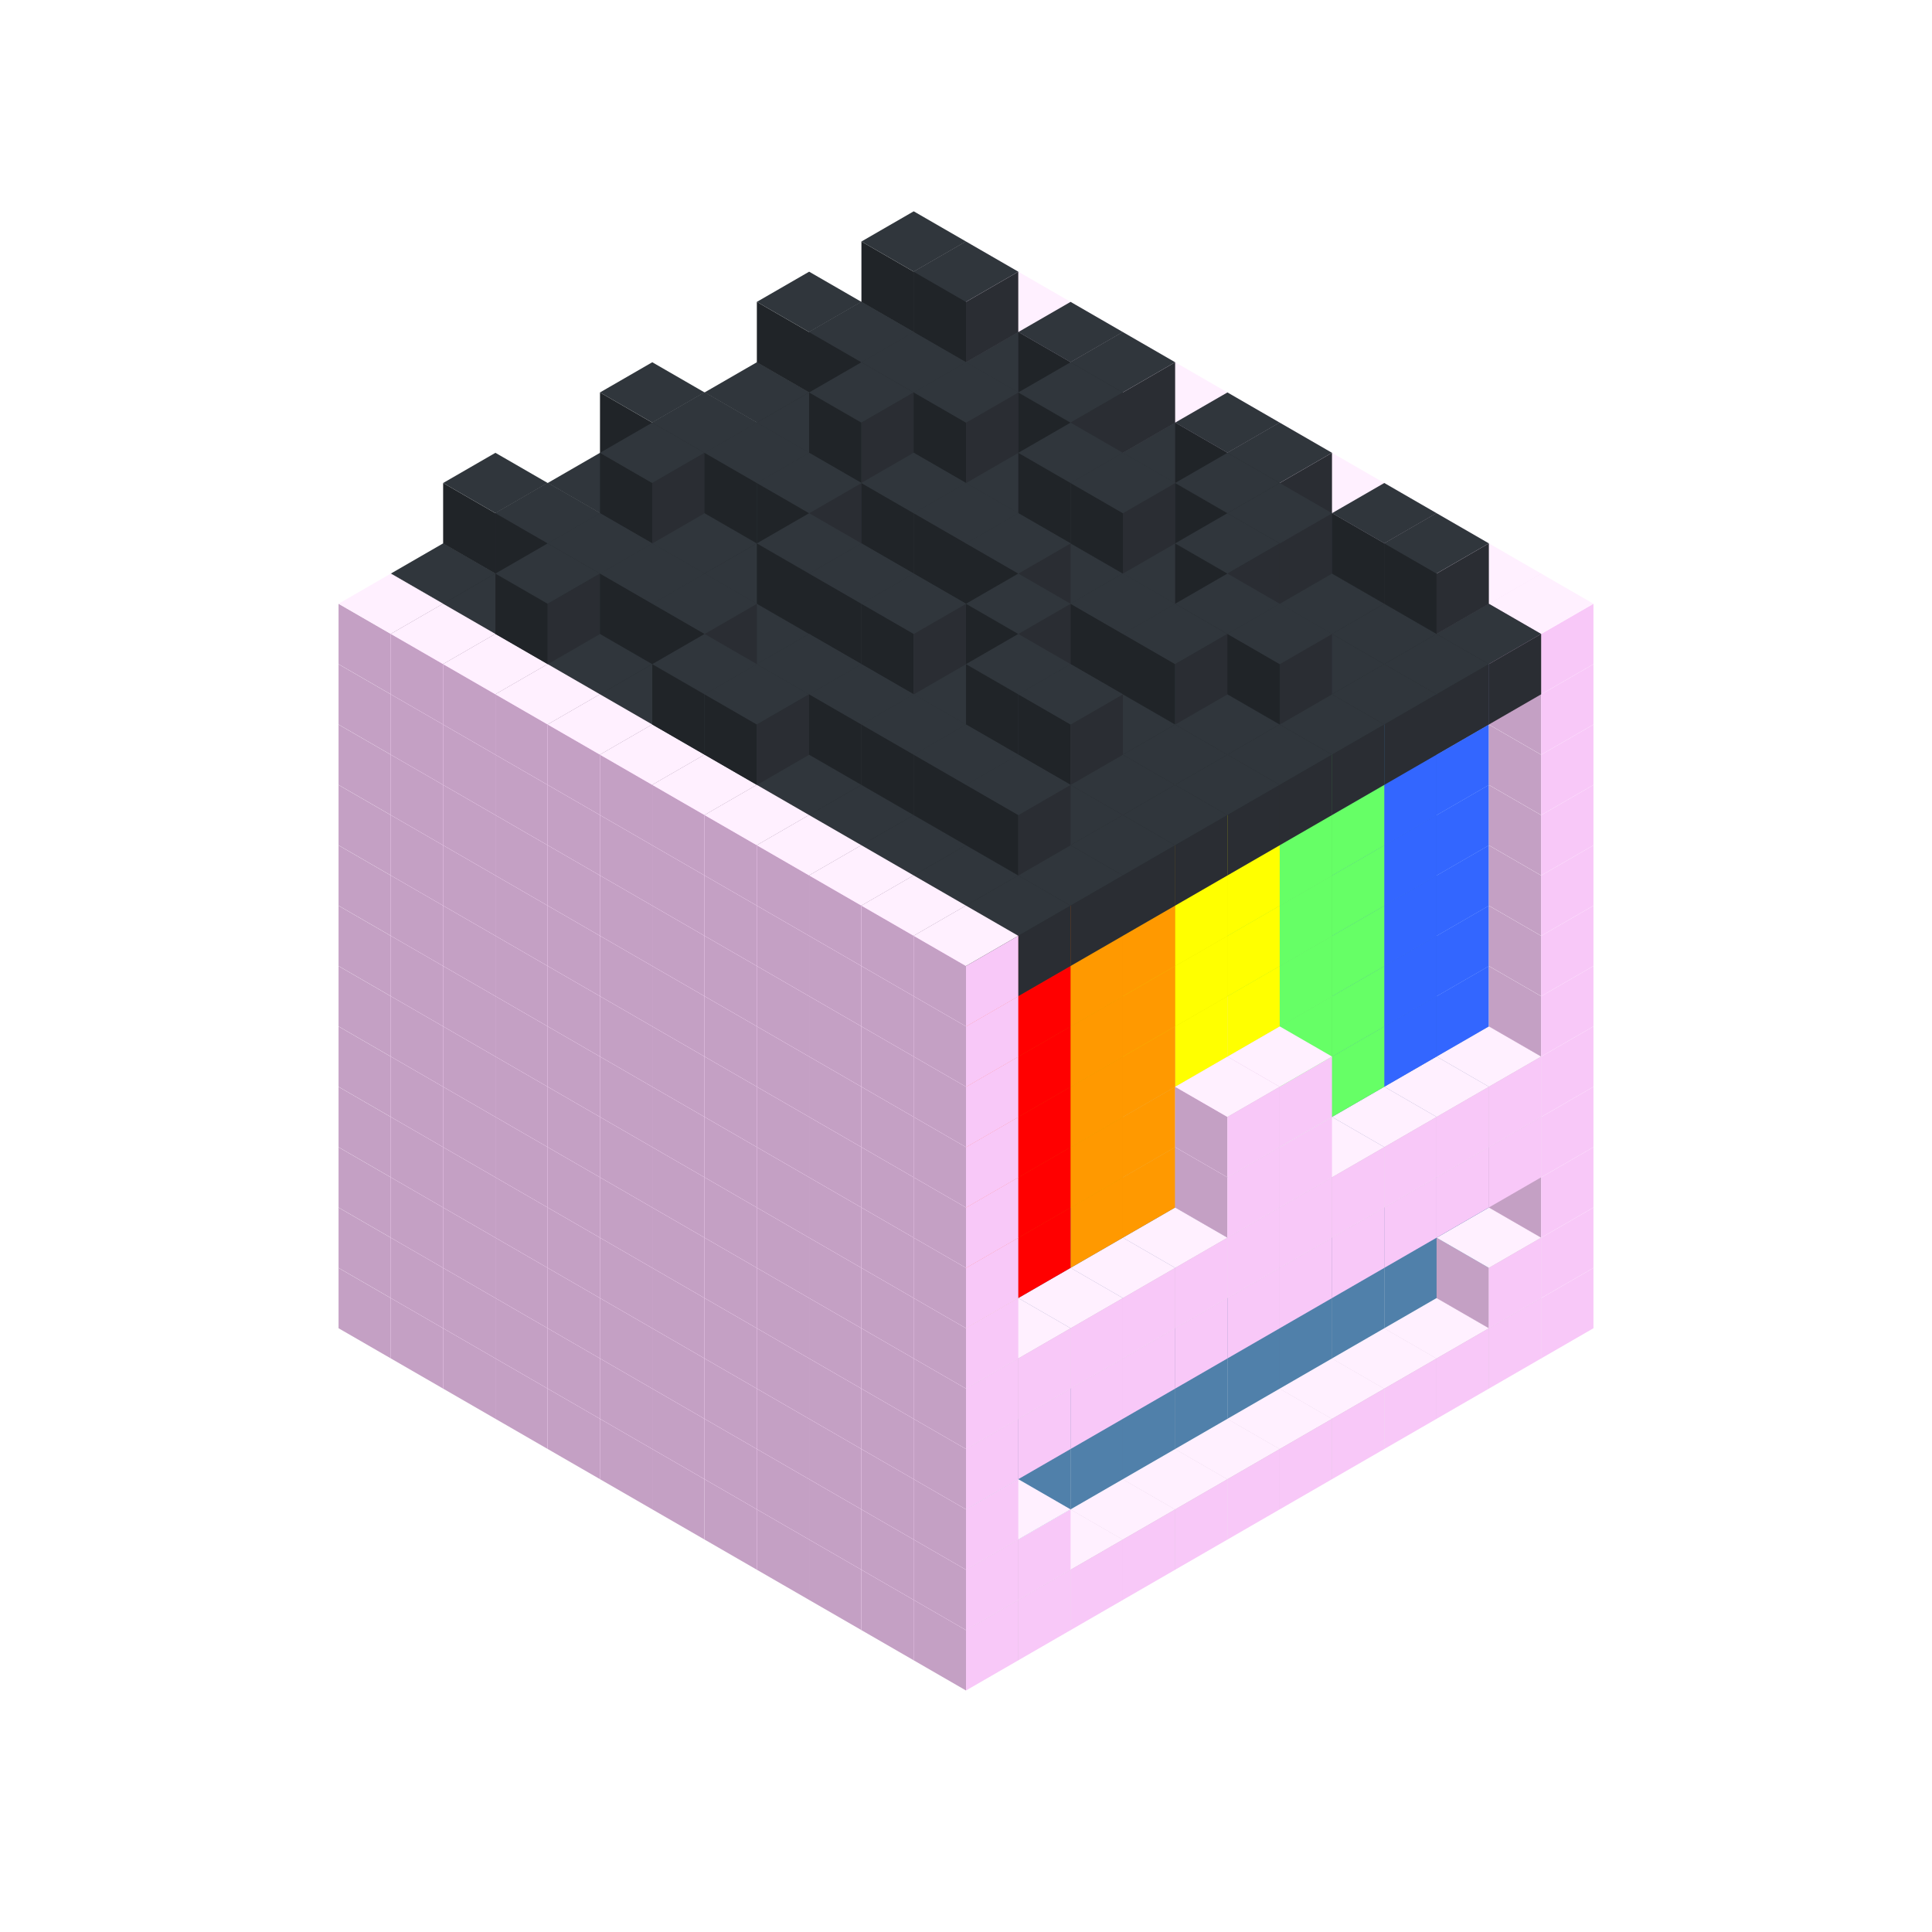 
<svg width='600' height='600' viewBox='4436371 5550000 3200000 3200000' xmlns='http://www.w3.org/2000/svg' xmlns:xlink='http://www.w3.org/1999/xlink'>
<use xlink:href='#v-0x000000ce-1' transform='translate(983738,3600000)'/>
<use xlink:href='#v-0x000000ce-1' transform='translate(1070341,3650000)'/>
<use xlink:href='#v-0x000000ce-1' transform='translate(1156944,3700000)'/>
<use xlink:href='#v-0x000000ce-1' transform='translate(1243547,3750000)'/>
<use xlink:href='#v-0x000000ce-1' transform='translate(1330150,3800000)'/>
<use xlink:href='#v-0x000000ce-1' transform='translate(1416753,3850000)'/>
<use xlink:href='#v-0x000000ce-1' transform='translate(1503356,3900000)'/>
<use xlink:href='#v-0x000000ce-1' transform='translate(1589959,3950000)'/>
<use xlink:href='#v-0x000000ce-1' transform='translate(1676562,4000000)'/>
<use xlink:href='#v-0x000000ce-1' transform='translate(1763165,4050000)'/>
<use xlink:href='#v-0x000000ce-1' transform='translate(1849768,4100000)'/>
<use xlink:href='#v-0x000000ce-1' transform='translate(2889004,3600000)'/>
<use xlink:href='#v-0x000000ce-1' transform='translate(2802401,3650000)'/>
<use xlink:href='#v-0x000000ce-1' transform='translate(2715798,3700000)'/>
<use xlink:href='#v-0x000000ce-1' transform='translate(2629195,3750000)'/>
<use xlink:href='#v-0x000000ce-1' transform='translate(2542592,3800000)'/>
<use xlink:href='#v-0x000000ce-1' transform='translate(2455989,3850000)'/>
<use xlink:href='#v-0x000000ce-1' transform='translate(2369386,3900000)'/>
<use xlink:href='#v-0x000000ce-1' transform='translate(2282783,3950000)'/>
<use xlink:href='#v-0x000000ce-1' transform='translate(2196180,4000000)'/>
<use xlink:href='#v-0x000000ce-1' transform='translate(2109577,4050000)'/>
<use xlink:href='#v-0x000000ce-1' transform='translate(2022974,4100000)'/>
<use xlink:href='#v-0x000000ce-1' transform='translate(1936371,4150000)'/>
<use xlink:href='#v-0x000000ce-1' transform='translate(983738,3500000)'/>
<use xlink:href='#v-0x000000ce-1' transform='translate(1070341,3550000)'/>
<use xlink:href='#v-0x000000ce-1' transform='translate(1156944,3600000)'/>
<use xlink:href='#v-0x000000ce-1' transform='translate(1243547,3650000)'/>
<use xlink:href='#v-0x000000ce-1' transform='translate(1330150,3700000)'/>
<use xlink:href='#v-0x000000ce-1' transform='translate(1416753,3750000)'/>
<use xlink:href='#v-0x000000ce-1' transform='translate(1503356,3800000)'/>
<use xlink:href='#v-0x000000ce-1' transform='translate(1589959,3850000)'/>
<use xlink:href='#v-0x000000ce-1' transform='translate(1676562,3900000)'/>
<use xlink:href='#v-0x000000ce-1' transform='translate(1763165,3950000)'/>
<use xlink:href='#v-0x000000ce-2' transform='translate(2715798,3500000)'/>
<use xlink:href='#v-0x000000ce-2' transform='translate(2629195,3550000)'/>
<use xlink:href='#v-0x000000ce-2' transform='translate(2542592,3600000)'/>
<use xlink:href='#v-0x000000ce-2' transform='translate(2455989,3650000)'/>
<use xlink:href='#v-0x000000ce-2' transform='translate(2369386,3700000)'/>
<use xlink:href='#v-0x000000ce-2' transform='translate(2282783,3750000)'/>
<use xlink:href='#v-0x000000ce-2' transform='translate(2196180,3800000)'/>
<use xlink:href='#v-0x000000ce-2' transform='translate(2109577,3850000)'/>
<use xlink:href='#v-0x000000ce-2' transform='translate(2022974,3900000)'/>
<use xlink:href='#v-0x000000ce-2' transform='translate(1936371,3950000)'/>
<use xlink:href='#v-0x000000ce-1' transform='translate(1849768,4000000)'/>
<use xlink:href='#v-0x000000ce-1' transform='translate(2889004,3500000)'/>
<use xlink:href='#v-0x000000ce-1' transform='translate(2802401,3550000)'/>
<use xlink:href='#v-0x000000ce-1' transform='translate(2022974,4000000)'/>
<use xlink:href='#v-0x000000ce-1' transform='translate(1936371,4050000)'/>
<use xlink:href='#v-0x000000ce-1' transform='translate(983738,3400000)'/>
<use xlink:href='#v-0x000000ce-1' transform='translate(1070341,3450000)'/>
<use xlink:href='#v-0x000000ce-1' transform='translate(1156944,3500000)'/>
<use xlink:href='#v-0x000000ce-1' transform='translate(1243547,3550000)'/>
<use xlink:href='#v-0x000000ce-1' transform='translate(1330150,3600000)'/>
<use xlink:href='#v-0x000000ce-1' transform='translate(1416753,3650000)'/>
<use xlink:href='#v-0x000000ce-1' transform='translate(1503356,3700000)'/>
<use xlink:href='#v-0x000000ce-1' transform='translate(1589959,3750000)'/>
<use xlink:href='#v-0x000000ce-1' transform='translate(1676562,3800000)'/>
<use xlink:href='#v-0x000000ce-1' transform='translate(1763165,3850000)'/>
<use xlink:href='#v-0x000000ce-2' transform='translate(2715798,3400000)'/>
<use xlink:href='#v-0x000000ce-2' transform='translate(2629195,3450000)'/>
<use xlink:href='#v-0x000000ce-2' transform='translate(2542592,3500000)'/>
<use xlink:href='#v-0x000000ce-2' transform='translate(2455989,3550000)'/>
<use xlink:href='#v-0x000000ce-2' transform='translate(2369386,3600000)'/>
<use xlink:href='#v-0x000000ce-2' transform='translate(2282783,3650000)'/>
<use xlink:href='#v-0x000000ce-2' transform='translate(2196180,3700000)'/>
<use xlink:href='#v-0x000000ce-2' transform='translate(2109577,3750000)'/>
<use xlink:href='#v-0x000000ce-2' transform='translate(2022974,3800000)'/>
<use xlink:href='#v-0x000000ce-2' transform='translate(1936371,3850000)'/>
<use xlink:href='#v-0x000000ce-1' transform='translate(1849768,3900000)'/>
<use xlink:href='#v-0x000000ce-1' transform='translate(2889004,3400000)'/>
<use xlink:href='#v-0x000000ce-1' transform='translate(1936371,3950000)'/>
<use xlink:href='#v-0x000000ce-1' transform='translate(983738,3300000)'/>
<use xlink:href='#v-0x000000ce-1' transform='translate(1070341,3350000)'/>
<use xlink:href='#v-0x000000ce-1' transform='translate(1156944,3400000)'/>
<use xlink:href='#v-0x000000ce-1' transform='translate(1243547,3450000)'/>
<use xlink:href='#v-0x000000ce-1' transform='translate(1330150,3500000)'/>
<use xlink:href='#v-0x000000ce-1' transform='translate(1416753,3550000)'/>
<use xlink:href='#v-0x000000ce-1' transform='translate(1503356,3600000)'/>
<use xlink:href='#v-0x000000ce-1' transform='translate(1589959,3650000)'/>
<use xlink:href='#v-0x000000ce-1' transform='translate(1676562,3700000)'/>
<use xlink:href='#v-0x000000ce-1' transform='translate(1763165,3750000)'/>
<use xlink:href='#v-0x000000ce-2' transform='translate(2715798,3300000)'/>
<use xlink:href='#v-0x000000ce-2' transform='translate(2629195,3350000)'/>
<use xlink:href='#v-0x000000ce-2' transform='translate(2542592,3400000)'/>
<use xlink:href='#v-0x000000ce-2' transform='translate(2455989,3450000)'/>
<use xlink:href='#v-0x000000ce-2' transform='translate(2369386,3500000)'/>
<use xlink:href='#v-0x000000ce-2' transform='translate(2282783,3550000)'/>
<use xlink:href='#v-0x000000ce-2' transform='translate(2196180,3600000)'/>
<use xlink:href='#v-0x000000ce-2' transform='translate(2109577,3650000)'/>
<use xlink:href='#v-0x000000ce-2' transform='translate(2022974,3700000)'/>
<use xlink:href='#v-0x000000ce-2' transform='translate(1936371,3750000)'/>
<use xlink:href='#v-0x000000ce-1' transform='translate(1849768,3800000)'/>
<use xlink:href='#v-0x000000ce-1' transform='translate(2889004,3300000)'/>
<use xlink:href='#v-0x000000ce-1' transform='translate(2802401,3350000)'/>
<use xlink:href='#v-0x000000ce-1' transform='translate(2715798,3400000)'/>
<use xlink:href='#v-0x000000ce-1' transform='translate(2629195,3450000)'/>
<use xlink:href='#v-0x000000ce-1' transform='translate(2542592,3500000)'/>
<use xlink:href='#v-0x000000ce-1' transform='translate(2455989,3550000)'/>
<use xlink:href='#v-0x000000ce-1' transform='translate(2369386,3600000)'/>
<use xlink:href='#v-0x000000ce-1' transform='translate(2282783,3650000)'/>
<use xlink:href='#v-0x000000ce-1' transform='translate(2196180,3700000)'/>
<use xlink:href='#v-0x000000ce-1' transform='translate(2109577,3750000)'/>
<use xlink:href='#v-0x000000ce-1' transform='translate(2022974,3800000)'/>
<use xlink:href='#v-0x000000ce-1' transform='translate(1936371,3850000)'/>
<use xlink:href='#v-0x000000ce-1' transform='translate(983738,3200000)'/>
<use xlink:href='#v-0x000000ce-1' transform='translate(1070341,3250000)'/>
<use xlink:href='#v-0x000000ce-1' transform='translate(1156944,3300000)'/>
<use xlink:href='#v-0x000000ce-1' transform='translate(1243547,3350000)'/>
<use xlink:href='#v-0x000000ce-1' transform='translate(1330150,3400000)'/>
<use xlink:href='#v-0x000000ce-1' transform='translate(1416753,3450000)'/>
<use xlink:href='#v-0x000000ce-1' transform='translate(1503356,3500000)'/>
<use xlink:href='#v-0x000000ce-1' transform='translate(1589959,3550000)'/>
<use xlink:href='#v-0x000000ce-1' transform='translate(1676562,3600000)'/>
<use xlink:href='#v-0x000000ce-1' transform='translate(1763165,3650000)'/>
<use xlink:href='#v-0x000000ce-2' transform='translate(2715798,3200000)'/>
<use xlink:href='#v-0x000000ce-2' transform='translate(2629195,3250000)'/>
<use xlink:href='#v-0x000000ce-2' transform='translate(2542592,3300000)'/>
<use xlink:href='#v-0x000000ce-2' transform='translate(2455989,3350000)'/>
<use xlink:href='#v-0x000000ce-2' transform='translate(2369386,3400000)'/>
<use xlink:href='#v-0x000000ce-2' transform='translate(2282783,3450000)'/>
<use xlink:href='#v-0x000000ce-2' transform='translate(2196180,3500000)'/>
<use xlink:href='#v-0x000000ce-2' transform='translate(2109577,3550000)'/>
<use xlink:href='#v-0x000000ce-2' transform='translate(2022974,3600000)'/>
<use xlink:href='#v-0x000000ce-2' transform='translate(1936371,3650000)'/>
<use xlink:href='#v-0x000000ce-1' transform='translate(1849768,3700000)'/>
<use xlink:href='#v-0x000000ce-1' transform='translate(2889004,3200000)'/>
<use xlink:href='#v-0x000000ce-1' transform='translate(2802401,3250000)'/>
<use xlink:href='#v-0x000000ce-1' transform='translate(2715798,3300000)'/>
<use xlink:href='#v-0x000000ce-1' transform='translate(2629195,3350000)'/>
<use xlink:href='#v-0x000000ce-1' transform='translate(2542592,3400000)'/>
<use xlink:href='#v-0x000000ce-1' transform='translate(2455989,3450000)'/>
<use xlink:href='#v-0x000000ce-1' transform='translate(2369386,3500000)'/>
<use xlink:href='#v-0x000000ce-1' transform='translate(2282783,3550000)'/>
<use xlink:href='#v-0x000000ce-1' transform='translate(2196180,3600000)'/>
<use xlink:href='#v-0x000000ce-1' transform='translate(2109577,3650000)'/>
<use xlink:href='#v-0x000000ce-1' transform='translate(2022974,3700000)'/>
<use xlink:href='#v-0x000000ce-1' transform='translate(1936371,3750000)'/>
<use xlink:href='#v-0x000000ce-1' transform='translate(983738,3100000)'/>
<use xlink:href='#v-0x000000ce-1' transform='translate(1070341,3150000)'/>
<use xlink:href='#v-0x000000ce-1' transform='translate(1156944,3200000)'/>
<use xlink:href='#v-0x000000ce-1' transform='translate(1243547,3250000)'/>
<use xlink:href='#v-0x000000ce-1' transform='translate(1330150,3300000)'/>
<use xlink:href='#v-0x000000ce-1' transform='translate(1416753,3350000)'/>
<use xlink:href='#v-0x000000ce-1' transform='translate(1503356,3400000)'/>
<use xlink:href='#v-0x000000ce-1' transform='translate(1589959,3450000)'/>
<use xlink:href='#v-0x000000ce-1' transform='translate(1676562,3500000)'/>
<use xlink:href='#v-0x000000ce-1' transform='translate(1763165,3550000)'/>
<use xlink:href='#v-0x000000ce-8' transform='translate(2715798,3100000)'/>
<use xlink:href='#v-0x000000ce-8' transform='translate(2629195,3150000)'/>
<use xlink:href='#v-0x000000ce-7' transform='translate(2542592,3200000)'/>
<use xlink:href='#v-0x000000ce-7' transform='translate(2455989,3250000)'/>
<use xlink:href='#v-0x000000ce-1' transform='translate(2369386,3300000)'/>
<use xlink:href='#v-0x000000ce-1' transform='translate(2282783,3350000)'/>
<use xlink:href='#v-0x000000ce-5' transform='translate(2196180,3400000)'/>
<use xlink:href='#v-0x000000ce-5' transform='translate(2109577,3450000)'/>
<use xlink:href='#v-0x000000ce-4' transform='translate(2022974,3500000)'/>
<use xlink:href='#v-0x000000ce-4' transform='translate(1936371,3550000)'/>
<use xlink:href='#v-0x000000ce-1' transform='translate(1849768,3600000)'/>
<use xlink:href='#v-0x000000ce-1' transform='translate(2889004,3100000)'/>
<use xlink:href='#v-0x000000ce-1' transform='translate(2455989,3350000)'/>
<use xlink:href='#v-0x000000ce-1' transform='translate(2369386,3400000)'/>
<use xlink:href='#v-0x000000ce-1' transform='translate(1936371,3650000)'/>
<use xlink:href='#v-0x000000ce-1' transform='translate(983738,3000000)'/>
<use xlink:href='#v-0x000000ce-1' transform='translate(1070341,3050000)'/>
<use xlink:href='#v-0x000000ce-1' transform='translate(1156944,3100000)'/>
<use xlink:href='#v-0x000000ce-1' transform='translate(1243547,3150000)'/>
<use xlink:href='#v-0x000000ce-1' transform='translate(1330150,3200000)'/>
<use xlink:href='#v-0x000000ce-1' transform='translate(1416753,3250000)'/>
<use xlink:href='#v-0x000000ce-1' transform='translate(1503356,3300000)'/>
<use xlink:href='#v-0x000000ce-1' transform='translate(1589959,3350000)'/>
<use xlink:href='#v-0x000000ce-1' transform='translate(1676562,3400000)'/>
<use xlink:href='#v-0x000000ce-1' transform='translate(1763165,3450000)'/>
<use xlink:href='#v-0x000000ce-8' transform='translate(2715798,3000000)'/>
<use xlink:href='#v-0x000000ce-8' transform='translate(2629195,3050000)'/>
<use xlink:href='#v-0x000000ce-7' transform='translate(2542592,3100000)'/>
<use xlink:href='#v-0x000000ce-7' transform='translate(2455989,3150000)'/>
<use xlink:href='#v-0x000000ce-1' transform='translate(2369386,3200000)'/>
<use xlink:href='#v-0x000000ce-1' transform='translate(2282783,3250000)'/>
<use xlink:href='#v-0x000000ce-5' transform='translate(2196180,3300000)'/>
<use xlink:href='#v-0x000000ce-5' transform='translate(2109577,3350000)'/>
<use xlink:href='#v-0x000000ce-4' transform='translate(2022974,3400000)'/>
<use xlink:href='#v-0x000000ce-4' transform='translate(1936371,3450000)'/>
<use xlink:href='#v-0x000000ce-1' transform='translate(1849768,3500000)'/>
<use xlink:href='#v-0x000000ce-1' transform='translate(2889004,3000000)'/>
<use xlink:href='#v-0x000000ce-1' transform='translate(2455989,3250000)'/>
<use xlink:href='#v-0x000000ce-1' transform='translate(2369386,3300000)'/>
<use xlink:href='#v-0x000000ce-1' transform='translate(1936371,3550000)'/>
<use xlink:href='#v-0x000000ce-1' transform='translate(983738,2900000)'/>
<use xlink:href='#v-0x000000ce-1' transform='translate(1070341,2950000)'/>
<use xlink:href='#v-0x000000ce-1' transform='translate(1156944,3000000)'/>
<use xlink:href='#v-0x000000ce-1' transform='translate(1243547,3050000)'/>
<use xlink:href='#v-0x000000ce-1' transform='translate(1330150,3100000)'/>
<use xlink:href='#v-0x000000ce-1' transform='translate(1416753,3150000)'/>
<use xlink:href='#v-0x000000ce-1' transform='translate(1503356,3200000)'/>
<use xlink:href='#v-0x000000ce-1' transform='translate(1589959,3250000)'/>
<use xlink:href='#v-0x000000ce-1' transform='translate(1676562,3300000)'/>
<use xlink:href='#v-0x000000ce-1' transform='translate(1763165,3350000)'/>
<use xlink:href='#v-0x000000ce-8' transform='translate(2715798,2900000)'/>
<use xlink:href='#v-0x000000ce-8' transform='translate(2629195,2950000)'/>
<use xlink:href='#v-0x000000ce-7' transform='translate(2542592,3000000)'/>
<use xlink:href='#v-0x000000ce-7' transform='translate(2455989,3050000)'/>
<use xlink:href='#v-0x000000ce-6' transform='translate(2369386,3100000)'/>
<use xlink:href='#v-0x000000ce-6' transform='translate(2282783,3150000)'/>
<use xlink:href='#v-0x000000ce-5' transform='translate(2196180,3200000)'/>
<use xlink:href='#v-0x000000ce-5' transform='translate(2109577,3250000)'/>
<use xlink:href='#v-0x000000ce-4' transform='translate(2022974,3300000)'/>
<use xlink:href='#v-0x000000ce-4' transform='translate(1936371,3350000)'/>
<use xlink:href='#v-0x000000ce-1' transform='translate(1849768,3400000)'/>
<use xlink:href='#v-0x000000ce-1' transform='translate(2889004,2900000)'/>
<use xlink:href='#v-0x000000ce-1' transform='translate(1936371,3450000)'/>
<use xlink:href='#v-0x000000ce-1' transform='translate(983738,2800000)'/>
<use xlink:href='#v-0x000000ce-1' transform='translate(1070341,2850000)'/>
<use xlink:href='#v-0x000000ce-1' transform='translate(1156944,2900000)'/>
<use xlink:href='#v-0x000000ce-1' transform='translate(1243547,2950000)'/>
<use xlink:href='#v-0x000000ce-1' transform='translate(1330150,3000000)'/>
<use xlink:href='#v-0x000000ce-1' transform='translate(1416753,3050000)'/>
<use xlink:href='#v-0x000000ce-1' transform='translate(1503356,3100000)'/>
<use xlink:href='#v-0x000000ce-1' transform='translate(1589959,3150000)'/>
<use xlink:href='#v-0x000000ce-1' transform='translate(1676562,3200000)'/>
<use xlink:href='#v-0x000000ce-1' transform='translate(1763165,3250000)'/>
<use xlink:href='#v-0x000000ce-8' transform='translate(2715798,2800000)'/>
<use xlink:href='#v-0x000000ce-8' transform='translate(2629195,2850000)'/>
<use xlink:href='#v-0x000000ce-7' transform='translate(2542592,2900000)'/>
<use xlink:href='#v-0x000000ce-7' transform='translate(2455989,2950000)'/>
<use xlink:href='#v-0x000000ce-6' transform='translate(2369386,3000000)'/>
<use xlink:href='#v-0x000000ce-6' transform='translate(2282783,3050000)'/>
<use xlink:href='#v-0x000000ce-5' transform='translate(2196180,3100000)'/>
<use xlink:href='#v-0x000000ce-5' transform='translate(2109577,3150000)'/>
<use xlink:href='#v-0x000000ce-4' transform='translate(2022974,3200000)'/>
<use xlink:href='#v-0x000000ce-4' transform='translate(1936371,3250000)'/>
<use xlink:href='#v-0x000000ce-1' transform='translate(1849768,3300000)'/>
<use xlink:href='#v-0x000000ce-1' transform='translate(2889004,2800000)'/>
<use xlink:href='#v-0x000000ce-1' transform='translate(1936371,3350000)'/>
<use xlink:href='#v-0x000000ce-1' transform='translate(983738,2700000)'/>
<use xlink:href='#v-0x000000ce-1' transform='translate(1070341,2750000)'/>
<use xlink:href='#v-0x000000ce-1' transform='translate(1156944,2800000)'/>
<use xlink:href='#v-0x000000ce-1' transform='translate(1243547,2850000)'/>
<use xlink:href='#v-0x000000ce-1' transform='translate(1330150,2900000)'/>
<use xlink:href='#v-0x000000ce-1' transform='translate(1416753,2950000)'/>
<use xlink:href='#v-0x000000ce-1' transform='translate(1503356,3000000)'/>
<use xlink:href='#v-0x000000ce-1' transform='translate(1589959,3050000)'/>
<use xlink:href='#v-0x000000ce-1' transform='translate(1676562,3100000)'/>
<use xlink:href='#v-0x000000ce-1' transform='translate(1763165,3150000)'/>
<use xlink:href='#v-0x000000ce-8' transform='translate(2715798,2700000)'/>
<use xlink:href='#v-0x000000ce-8' transform='translate(2629195,2750000)'/>
<use xlink:href='#v-0x000000ce-7' transform='translate(2542592,2800000)'/>
<use xlink:href='#v-0x000000ce-7' transform='translate(2455989,2850000)'/>
<use xlink:href='#v-0x000000ce-6' transform='translate(2369386,2900000)'/>
<use xlink:href='#v-0x000000ce-6' transform='translate(2282783,2950000)'/>
<use xlink:href='#v-0x000000ce-5' transform='translate(2196180,3000000)'/>
<use xlink:href='#v-0x000000ce-5' transform='translate(2109577,3050000)'/>
<use xlink:href='#v-0x000000ce-4' transform='translate(2022974,3100000)'/>
<use xlink:href='#v-0x000000ce-4' transform='translate(1936371,3150000)'/>
<use xlink:href='#v-0x000000ce-1' transform='translate(1849768,3200000)'/>
<use xlink:href='#v-0x000000ce-1' transform='translate(2889004,2700000)'/>
<use xlink:href='#v-0x000000ce-1' transform='translate(1936371,3250000)'/>
<use xlink:href='#v-0x000000ce-1' transform='translate(983738,2600000)'/>
<use xlink:href='#v-0x000000ce-1' transform='translate(1070341,2650000)'/>
<use xlink:href='#v-0x000000ce-1' transform='translate(1156944,2700000)'/>
<use xlink:href='#v-0x000000ce-1' transform='translate(1243547,2750000)'/>
<use xlink:href='#v-0x000000ce-1' transform='translate(1330150,2800000)'/>
<use xlink:href='#v-0x000000ce-1' transform='translate(1416753,2850000)'/>
<use xlink:href='#v-0x000000ce-1' transform='translate(1503356,2900000)'/>
<use xlink:href='#v-0x000000ce-1' transform='translate(1589959,2950000)'/>
<use xlink:href='#v-0x000000ce-1' transform='translate(1676562,3000000)'/>
<use xlink:href='#v-0x000000ce-1' transform='translate(1763165,3050000)'/>
<use xlink:href='#v-0x000000ce-8' transform='translate(2715798,2600000)'/>
<use xlink:href='#v-0x000000ce-8' transform='translate(2629195,2650000)'/>
<use xlink:href='#v-0x000000ce-7' transform='translate(2542592,2700000)'/>
<use xlink:href='#v-0x000000ce-7' transform='translate(2455989,2750000)'/>
<use xlink:href='#v-0x000000ce-6' transform='translate(2369386,2800000)'/>
<use xlink:href='#v-0x000000ce-6' transform='translate(2282783,2850000)'/>
<use xlink:href='#v-0x000000ce-5' transform='translate(2196180,2900000)'/>
<use xlink:href='#v-0x000000ce-5' transform='translate(2109577,2950000)'/>
<use xlink:href='#v-0x000000ce-4' transform='translate(2022974,3000000)'/>
<use xlink:href='#v-0x000000ce-4' transform='translate(1936371,3050000)'/>
<use xlink:href='#v-0x000000ce-1' transform='translate(1849768,3100000)'/>
<use xlink:href='#v-0x000000ce-1' transform='translate(2889004,2600000)'/>
<use xlink:href='#v-0x000000ce-1' transform='translate(1936371,3150000)'/>
<use xlink:href='#v-0x000000ce-1' transform='translate(1936371,1950000)'/>
<use xlink:href='#v-0x000000ce-9' transform='translate(1849768,2000000)'/>
<use xlink:href='#v-0x000000ce-9' transform='translate(1763165,2050000)'/>
<use xlink:href='#v-0x000000ce-9' transform='translate(1676562,2100000)'/>
<use xlink:href='#v-0x000000ce-9' transform='translate(1589959,2150000)'/>
<use xlink:href='#v-0x000000ce-9' transform='translate(1503356,2200000)'/>
<use xlink:href='#v-0x000000ce-9' transform='translate(1416753,2250000)'/>
<use xlink:href='#v-0x000000ce-9' transform='translate(1330150,2300000)'/>
<use xlink:href='#v-0x000000ce-9' transform='translate(1243547,2350000)'/>
<use xlink:href='#v-0x000000ce-9' transform='translate(1156944,2400000)'/>
<use xlink:href='#v-0x000000ce-9' transform='translate(1070341,2450000)'/>
<use xlink:href='#v-0x000000ce-1' transform='translate(983738,2500000)'/>
<use xlink:href='#v-0x000000ce-1' transform='translate(2022974,2000000)'/>
<use xlink:href='#v-0x000000ce-9' transform='translate(1936371,2050000)'/>
<use xlink:href='#v-0x000000ce-9' transform='translate(1849768,2100000)'/>
<use xlink:href='#v-0x000000ce-9' transform='translate(1763165,2150000)'/>
<use xlink:href='#v-0x000000ce-9' transform='translate(1676562,2200000)'/>
<use xlink:href='#v-0x000000ce-9' transform='translate(1589959,2250000)'/>
<use xlink:href='#v-0x000000ce-9' transform='translate(1503356,2300000)'/>
<use xlink:href='#v-0x000000ce-9' transform='translate(1416753,2350000)'/>
<use xlink:href='#v-0x000000ce-9' transform='translate(1330150,2400000)'/>
<use xlink:href='#v-0x000000ce-9' transform='translate(1243547,2450000)'/>
<use xlink:href='#v-0x000000ce-9' transform='translate(1156944,2500000)'/>
<use xlink:href='#v-0x000000ce-1' transform='translate(1070341,2550000)'/>
<use xlink:href='#v-0x000000ce-1' transform='translate(2109577,2050000)'/>
<use xlink:href='#v-0x000000ce-9' transform='translate(2022974,2100000)'/>
<use xlink:href='#v-0x000000ce-9' transform='translate(1936371,2150000)'/>
<use xlink:href='#v-0x000000ce-9' transform='translate(1849768,2200000)'/>
<use xlink:href='#v-0x000000ce-9' transform='translate(1763165,2250000)'/>
<use xlink:href='#v-0x000000ce-9' transform='translate(1676562,2300000)'/>
<use xlink:href='#v-0x000000ce-9' transform='translate(1589959,2350000)'/>
<use xlink:href='#v-0x000000ce-9' transform='translate(1503356,2400000)'/>
<use xlink:href='#v-0x000000ce-9' transform='translate(1416753,2450000)'/>
<use xlink:href='#v-0x000000ce-9' transform='translate(1330150,2500000)'/>
<use xlink:href='#v-0x000000ce-9' transform='translate(1243547,2550000)'/>
<use xlink:href='#v-0x000000ce-1' transform='translate(1156944,2600000)'/>
<use xlink:href='#v-0x000000ce-1' transform='translate(2196180,2100000)'/>
<use xlink:href='#v-0x000000ce-9' transform='translate(2109577,2150000)'/>
<use xlink:href='#v-0x000000ce-9' transform='translate(2022974,2200000)'/>
<use xlink:href='#v-0x000000ce-9' transform='translate(1936371,2250000)'/>
<use xlink:href='#v-0x000000ce-9' transform='translate(1849768,2300000)'/>
<use xlink:href='#v-0x000000ce-9' transform='translate(1763165,2350000)'/>
<use xlink:href='#v-0x000000ce-9' transform='translate(1676562,2400000)'/>
<use xlink:href='#v-0x000000ce-9' transform='translate(1589959,2450000)'/>
<use xlink:href='#v-0x000000ce-9' transform='translate(1503356,2500000)'/>
<use xlink:href='#v-0x000000ce-9' transform='translate(1416753,2550000)'/>
<use xlink:href='#v-0x000000ce-9' transform='translate(1330150,2600000)'/>
<use xlink:href='#v-0x000000ce-1' transform='translate(1243547,2650000)'/>
<use xlink:href='#v-0x000000ce-1' transform='translate(2282783,2150000)'/>
<use xlink:href='#v-0x000000ce-9' transform='translate(2196180,2200000)'/>
<use xlink:href='#v-0x000000ce-9' transform='translate(2109577,2250000)'/>
<use xlink:href='#v-0x000000ce-9' transform='translate(2022974,2300000)'/>
<use xlink:href='#v-0x000000ce-9' transform='translate(1936371,2350000)'/>
<use xlink:href='#v-0x000000ce-9' transform='translate(1849768,2400000)'/>
<use xlink:href='#v-0x000000ce-9' transform='translate(1763165,2450000)'/>
<use xlink:href='#v-0x000000ce-9' transform='translate(1676562,2500000)'/>
<use xlink:href='#v-0x000000ce-9' transform='translate(1589959,2550000)'/>
<use xlink:href='#v-0x000000ce-9' transform='translate(1503356,2600000)'/>
<use xlink:href='#v-0x000000ce-9' transform='translate(1416753,2650000)'/>
<use xlink:href='#v-0x000000ce-1' transform='translate(1330150,2700000)'/>
<use xlink:href='#v-0x000000ce-1' transform='translate(2369386,2200000)'/>
<use xlink:href='#v-0x000000ce-9' transform='translate(2282783,2250000)'/>
<use xlink:href='#v-0x000000ce-9' transform='translate(2196180,2300000)'/>
<use xlink:href='#v-0x000000ce-9' transform='translate(2109577,2350000)'/>
<use xlink:href='#v-0x000000ce-9' transform='translate(2022974,2400000)'/>
<use xlink:href='#v-0x000000ce-9' transform='translate(1936371,2450000)'/>
<use xlink:href='#v-0x000000ce-9' transform='translate(1849768,2500000)'/>
<use xlink:href='#v-0x000000ce-9' transform='translate(1763165,2550000)'/>
<use xlink:href='#v-0x000000ce-9' transform='translate(1676562,2600000)'/>
<use xlink:href='#v-0x000000ce-9' transform='translate(1589959,2650000)'/>
<use xlink:href='#v-0x000000ce-9' transform='translate(1503356,2700000)'/>
<use xlink:href='#v-0x000000ce-1' transform='translate(1416753,2750000)'/>
<use xlink:href='#v-0x000000ce-1' transform='translate(2455989,2250000)'/>
<use xlink:href='#v-0x000000ce-9' transform='translate(2369386,2300000)'/>
<use xlink:href='#v-0x000000ce-9' transform='translate(2282783,2350000)'/>
<use xlink:href='#v-0x000000ce-9' transform='translate(2196180,2400000)'/>
<use xlink:href='#v-0x000000ce-9' transform='translate(2109577,2450000)'/>
<use xlink:href='#v-0x000000ce-9' transform='translate(2022974,2500000)'/>
<use xlink:href='#v-0x000000ce-9' transform='translate(1936371,2550000)'/>
<use xlink:href='#v-0x000000ce-9' transform='translate(1849768,2600000)'/>
<use xlink:href='#v-0x000000ce-9' transform='translate(1763165,2650000)'/>
<use xlink:href='#v-0x000000ce-9' transform='translate(1676562,2700000)'/>
<use xlink:href='#v-0x000000ce-9' transform='translate(1589959,2750000)'/>
<use xlink:href='#v-0x000000ce-1' transform='translate(1503356,2800000)'/>
<use xlink:href='#v-0x000000ce-1' transform='translate(2542592,2300000)'/>
<use xlink:href='#v-0x000000ce-9' transform='translate(2455989,2350000)'/>
<use xlink:href='#v-0x000000ce-9' transform='translate(2369386,2400000)'/>
<use xlink:href='#v-0x000000ce-9' transform='translate(2282783,2450000)'/>
<use xlink:href='#v-0x000000ce-9' transform='translate(2196180,2500000)'/>
<use xlink:href='#v-0x000000ce-9' transform='translate(2109577,2550000)'/>
<use xlink:href='#v-0x000000ce-9' transform='translate(2022974,2600000)'/>
<use xlink:href='#v-0x000000ce-9' transform='translate(1936371,2650000)'/>
<use xlink:href='#v-0x000000ce-9' transform='translate(1849768,2700000)'/>
<use xlink:href='#v-0x000000ce-9' transform='translate(1763165,2750000)'/>
<use xlink:href='#v-0x000000ce-9' transform='translate(1676562,2800000)'/>
<use xlink:href='#v-0x000000ce-1' transform='translate(1589959,2850000)'/>
<use xlink:href='#v-0x000000ce-1' transform='translate(2629195,2350000)'/>
<use xlink:href='#v-0x000000ce-9' transform='translate(2542592,2400000)'/>
<use xlink:href='#v-0x000000ce-9' transform='translate(2455989,2450000)'/>
<use xlink:href='#v-0x000000ce-9' transform='translate(2369386,2500000)'/>
<use xlink:href='#v-0x000000ce-9' transform='translate(2282783,2550000)'/>
<use xlink:href='#v-0x000000ce-9' transform='translate(2196180,2600000)'/>
<use xlink:href='#v-0x000000ce-9' transform='translate(2109577,2650000)'/>
<use xlink:href='#v-0x000000ce-9' transform='translate(2022974,2700000)'/>
<use xlink:href='#v-0x000000ce-9' transform='translate(1936371,2750000)'/>
<use xlink:href='#v-0x000000ce-9' transform='translate(1849768,2800000)'/>
<use xlink:href='#v-0x000000ce-9' transform='translate(1763165,2850000)'/>
<use xlink:href='#v-0x000000ce-1' transform='translate(1676562,2900000)'/>
<use xlink:href='#v-0x000000ce-1' transform='translate(2715798,2400000)'/>
<use xlink:href='#v-0x000000ce-9' transform='translate(2629195,2450000)'/>
<use xlink:href='#v-0x000000ce-9' transform='translate(2542592,2500000)'/>
<use xlink:href='#v-0x000000ce-9' transform='translate(2455989,2550000)'/>
<use xlink:href='#v-0x000000ce-9' transform='translate(2369386,2600000)'/>
<use xlink:href='#v-0x000000ce-9' transform='translate(2282783,2650000)'/>
<use xlink:href='#v-0x000000ce-9' transform='translate(2196180,2700000)'/>
<use xlink:href='#v-0x000000ce-9' transform='translate(2109577,2750000)'/>
<use xlink:href='#v-0x000000ce-9' transform='translate(2022974,2800000)'/>
<use xlink:href='#v-0x000000ce-9' transform='translate(1936371,2850000)'/>
<use xlink:href='#v-0x000000ce-9' transform='translate(1849768,2900000)'/>
<use xlink:href='#v-0x000000ce-1' transform='translate(1763165,2950000)'/>
<use xlink:href='#v-0x000000ce-1' transform='translate(2802401,2450000)'/>
<use xlink:href='#v-0x000000ce-9' transform='translate(2715798,2500000)'/>
<use xlink:href='#v-0x000000ce-9' transform='translate(2629195,2550000)'/>
<use xlink:href='#v-0x000000ce-9' transform='translate(2542592,2600000)'/>
<use xlink:href='#v-0x000000ce-9' transform='translate(2455989,2650000)'/>
<use xlink:href='#v-0x000000ce-9' transform='translate(2369386,2700000)'/>
<use xlink:href='#v-0x000000ce-9' transform='translate(2282783,2750000)'/>
<use xlink:href='#v-0x000000ce-9' transform='translate(2196180,2800000)'/>
<use xlink:href='#v-0x000000ce-9' transform='translate(2109577,2850000)'/>
<use xlink:href='#v-0x000000ce-9' transform='translate(2022974,2900000)'/>
<use xlink:href='#v-0x000000ce-9' transform='translate(1936371,2950000)'/>
<use xlink:href='#v-0x000000ce-1' transform='translate(1849768,3000000)'/>
<use xlink:href='#v-0x000000ce-1' transform='translate(2889004,2500000)'/>
<use xlink:href='#v-0x000000ce-9' transform='translate(2802401,2550000)'/>
<use xlink:href='#v-0x000000ce-9' transform='translate(2715798,2600000)'/>
<use xlink:href='#v-0x000000ce-9' transform='translate(2629195,2650000)'/>
<use xlink:href='#v-0x000000ce-9' transform='translate(2542592,2700000)'/>
<use xlink:href='#v-0x000000ce-9' transform='translate(2455989,2750000)'/>
<use xlink:href='#v-0x000000ce-9' transform='translate(2369386,2800000)'/>
<use xlink:href='#v-0x000000ce-9' transform='translate(2282783,2850000)'/>
<use xlink:href='#v-0x000000ce-9' transform='translate(2196180,2900000)'/>
<use xlink:href='#v-0x000000ce-9' transform='translate(2109577,2950000)'/>
<use xlink:href='#v-0x000000ce-9' transform='translate(2022974,3000000)'/>
<use xlink:href='#v-0x000000ce-1' transform='translate(1936371,3050000)'/>
<use xlink:href='#v-0x000000ce-9' transform='translate(1849768,1900000)'/>
<use xlink:href='#v-0x000000ce-9' transform='translate(1676562,2000000)'/>
<use xlink:href='#v-0x000000ce-9' transform='translate(1416753,2150000)'/>
<use xlink:href='#v-0x000000ce-9' transform='translate(1156944,2300000)'/>
<use xlink:href='#v-0x000000ce-9' transform='translate(1936371,1950000)'/>
<use xlink:href='#v-0x000000ce-9' transform='translate(1763165,2050000)'/>
<use xlink:href='#v-0x000000ce-9' transform='translate(1503356,2200000)'/>
<use xlink:href='#v-0x000000ce-9' transform='translate(1416753,2250000)'/>
<use xlink:href='#v-0x000000ce-9' transform='translate(1243547,2350000)'/>
<use xlink:href='#v-0x000000ce-9' transform='translate(1849768,2100000)'/>
<use xlink:href='#v-0x000000ce-9' transform='translate(1763165,2150000)'/>
<use xlink:href='#v-0x000000ce-9' transform='translate(1589959,2250000)'/>
<use xlink:href='#v-0x000000ce-9' transform='translate(1330150,2400000)'/>
<use xlink:href='#v-0x000000ce-9' transform='translate(1243547,2450000)'/>
<use xlink:href='#v-0x000000ce-9' transform='translate(2109577,2050000)'/>
<use xlink:href='#v-0x000000ce-9' transform='translate(1936371,2150000)'/>
<use xlink:href='#v-0x000000ce-9' transform='translate(1676562,2300000)'/>
<use xlink:href='#v-0x000000ce-9' transform='translate(1416753,2450000)'/>
<use xlink:href='#v-0x000000ce-9' transform='translate(2196180,2100000)'/>
<use xlink:href='#v-0x000000ce-9' transform='translate(2109577,2150000)'/>
<use xlink:href='#v-0x000000ce-9' transform='translate(1849768,2300000)'/>
<use xlink:href='#v-0x000000ce-9' transform='translate(1676562,2400000)'/>
<use xlink:href='#v-0x000000ce-9' transform='translate(1503356,2500000)'/>
<use xlink:href='#v-0x000000ce-9' transform='translate(2109577,2250000)'/>
<use xlink:href='#v-0x000000ce-9' transform='translate(1936371,2350000)'/>
<use xlink:href='#v-0x000000ce-9' transform='translate(1763165,2450000)'/>
<use xlink:href='#v-0x000000ce-9' transform='translate(1503356,2600000)'/>
<use xlink:href='#v-0x000000ce-9' transform='translate(2369386,2200000)'/>
<use xlink:href='#v-0x000000ce-9' transform='translate(2196180,2300000)'/>
<use xlink:href='#v-0x000000ce-9' transform='translate(2022974,2400000)'/>
<use xlink:href='#v-0x000000ce-9' transform='translate(1849768,2500000)'/>
<use xlink:href='#v-0x000000ce-9' transform='translate(1676562,2600000)'/>
<use xlink:href='#v-0x000000ce-9' transform='translate(1589959,2650000)'/>
<use xlink:href='#v-0x000000ce-9' transform='translate(2455989,2250000)'/>
<use xlink:href='#v-0x000000ce-9' transform='translate(2369386,2300000)'/>
<use xlink:href='#v-0x000000ce-9' transform='translate(2022974,2500000)'/>
<use xlink:href='#v-0x000000ce-9' transform='translate(1763165,2650000)'/>
<use xlink:href='#v-0x000000ce-9' transform='translate(2455989,2350000)'/>
<use xlink:href='#v-0x000000ce-9' transform='translate(2369386,2400000)'/>
<use xlink:href='#v-0x000000ce-9' transform='translate(2196180,2500000)'/>
<use xlink:href='#v-0x000000ce-9' transform='translate(2022974,2600000)'/>
<use xlink:href='#v-0x000000ce-9' transform='translate(1849768,2700000)'/>
<use xlink:href='#v-0x000000ce-9' transform='translate(2629195,2350000)'/>
<use xlink:href='#v-0x000000ce-9' transform='translate(2369386,2500000)'/>
<use xlink:href='#v-0x000000ce-9' transform='translate(2282783,2550000)'/>
<use xlink:href='#v-0x000000ce-9' transform='translate(2109577,2650000)'/>
<use xlink:href='#v-0x000000ce-9' transform='translate(1936371,2750000)'/>
<use xlink:href='#v-0x000000ce-9' transform='translate(2715798,2400000)'/>
<use xlink:href='#v-0x000000ce-9' transform='translate(2455989,2550000)'/>
<use xlink:href='#v-0x000000ce-9' transform='translate(2022974,2800000)'/>
<defs>
<g id='v-0x000000ce-1'>
<polygon points='4100000,4100000 4100000,4200000 4013397,4150000 4013397,4050000' fill='#c4a0c4'/>
<polygon points='4100000,4100000 4100000,4200000 4186602,4150000 4186602,4050000' fill='#f8c8f8'/>
<polygon points='4100000,4100000 4013397,4050000 4100000,4000000 4186602,4050000' fill='#fff0ff'/>
</g>
<g id='v-0x000000ce-2'>
<polygon points='4100000,4100000 4100000,4200000 4013397,4150000 4013397,4050000' fill='#406488'/>
<polygon points='4100000,4100000 4100000,4200000 4186602,4150000 4186602,4050000' fill='#5080aa'/>
<polygon points='4100000,4100000 4013397,4050000 4100000,4000000 4186602,4050000' fill='#6096cc'/>
</g>
<g id='v-0x000000ce-3'>
<polygon points='4100000,4100000 4100000,4200000 4013397,4150000 4013397,4050000' fill='#0098cc'/>
<polygon points='4100000,4100000 4100000,4200000 4186602,4150000 4186602,4050000' fill='#00c0ff'/>
<polygon points='4100000,4100000 4013397,4050000 4100000,4000000 4186602,4050000' fill='#00e4ff'/>
</g>
<g id='v-0x000000ce-4'>
<polygon points='4100000,4100000 4100000,4200000 4013397,4150000 4013397,4050000' fill='#cc0000'/>
<polygon points='4100000,4100000 4100000,4200000 4186602,4150000 4186602,4050000' fill='#ff0000'/>
<polygon points='4100000,4100000 4013397,4050000 4100000,4000000 4186602,4050000' fill='#ff0000'/>
</g>
<g id='v-0x000000ce-5'>
<polygon points='4100000,4100000 4100000,4200000 4013397,4150000 4013397,4050000' fill='#cc7800'/>
<polygon points='4100000,4100000 4100000,4200000 4186602,4150000 4186602,4050000' fill='#ff9900'/>
<polygon points='4100000,4100000 4013397,4050000 4100000,4000000 4186602,4050000' fill='#ffb400'/>
</g>
<g id='v-0x000000ce-6'>
<polygon points='4100000,4100000 4100000,4200000 4013397,4150000 4013397,4050000' fill='#cccc00'/>
<polygon points='4100000,4100000 4100000,4200000 4186602,4150000 4186602,4050000' fill='#ffff00'/>
<polygon points='4100000,4100000 4013397,4050000 4100000,4000000 4186602,4050000' fill='#ffff00'/>
</g>
<g id='v-0x000000ce-7'>
<polygon points='4100000,4100000 4100000,4200000 4013397,4150000 4013397,4050000' fill='#50cc50'/>
<polygon points='4100000,4100000 4100000,4200000 4186602,4150000 4186602,4050000' fill='#66ff66'/>
<polygon points='4100000,4100000 4013397,4050000 4100000,4000000 4186602,4050000' fill='#78ff78'/>
</g>
<g id='v-0x000000ce-8'>
<polygon points='4100000,4100000 4100000,4200000 4013397,4150000 4013397,4050000' fill='#2850cc'/>
<polygon points='4100000,4100000 4100000,4200000 4186602,4150000 4186602,4050000' fill='#3366ff'/>
<polygon points='4100000,4100000 4013397,4050000 4100000,4000000 4186602,4050000' fill='#3c78ff'/>
</g>
<g id='v-0x000000ce-9'>
<polygon points='4100000,4100000 4100000,4200000 4013397,4150000 4013397,4050000' fill='#202428'/>
<polygon points='4100000,4100000 4100000,4200000 4186602,4150000 4186602,4050000' fill='#2a2d33'/>
<polygon points='4100000,4100000 4013397,4050000 4100000,4000000 4186602,4050000' fill='#30363c'/>
</g>
</defs>
</svg>
